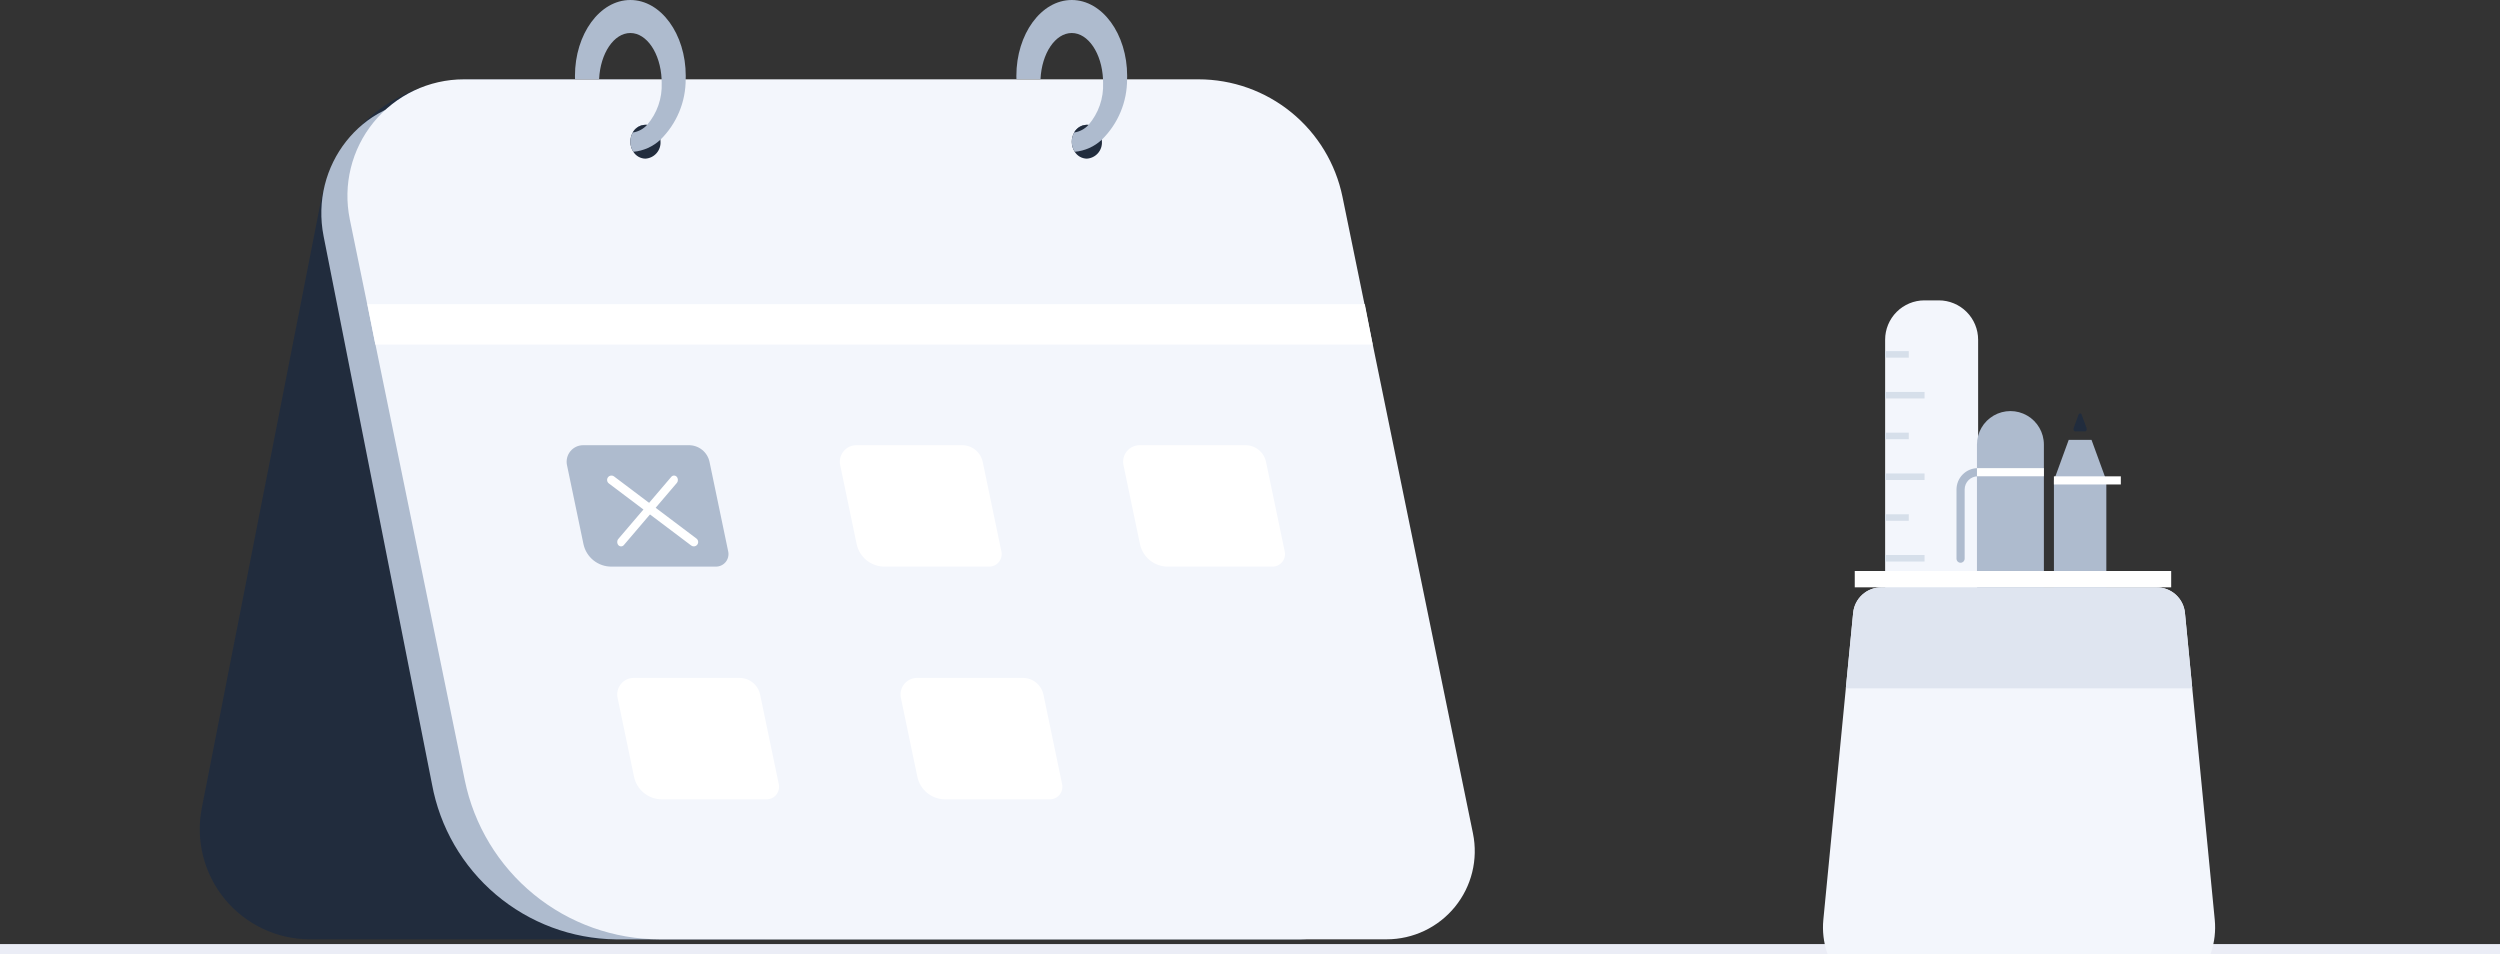 <svg id="Layer_1" data-name="Layer 1" xmlns="http://www.w3.org/2000/svg" xmlns:xlink="http://www.w3.org/1999/xlink" viewBox="0 0 247.08 94.304">
    <rect x="0" y="0" width="247.08" height="94.304" fill="#333333" stroke="none"/>
    <defs>
        <clipPath id="clip-path">
            <path d="M19.945,79.85,31.68,20.041A15.109,15.109,0,0,1,46.507,7.84H63.64l11.946,84.994H30.629A10.888,10.888,0,0,1,19.945,79.85" style="fill:none;clip-rule:evenodd" />
        </clipPath>
        <clipPath id="clip-path-2">
            <rect x="-601" y="-363" width="1440" height="800" style="fill:none" />
        </clipPath>
        <clipPath id="clip-path-3">
            <rect width="247.08" height="94.304" style="fill:none" />
        </clipPath>
        <clipPath id="clip-path-4">
            <rect width="248" height="96" style="fill:none" />
        </clipPath>
        <clipPath id="clip-path-5">
            <path d="M111.021,9.84A13.822,13.822,0,0,1,124.434,21.18l12.153,61.442A8.432,8.432,0,0,1,128.544,92.84H60.849a18.71,18.71,0,0,1-18.157-15.351L34.041,33.752,31.983,23.348C30.603,16.372,35.745,9.84,42.616,9.84Z" style="fill:none;clip-rule:evenodd" />
        </clipPath>
        <clipPath id="clip-path-6">
            <rect width="248" height="95" style="fill:none" />
        </clipPath>
        <clipPath id="clip-path-8">
            <rect y="93.304" width="247.08" height="1" style="fill:none" />
        </clipPath>
        <clipPath id="clip-path-9">
            <path d="M191.613,61.812H190.2a3.889,3.889,0,0,1-3.889-3.889V33.575a3.889,3.889,0,0,1,3.889-3.889h1.413a3.889,3.889,0,0,1,3.889,3.889v24.348a3.889,3.889,0,0,1-3.889,3.889" style="fill:none;clip-rule:evenodd" />
        </clipPath>
        <clipPath id="clip-path-11">
            <rect x="186.31" y="34.703" width="2.34" height="0.646" style="fill:none" />
        </clipPath>
        <clipPath id="clip-path-12">
            <rect x="186.311" y="38.734" width="3.897" height="0.646" style="fill:none" />
        </clipPath>
        <clipPath id="clip-path-13">
            <rect x="186.31" y="42.764" width="2.34" height="0.646" style="fill:none" />
        </clipPath>
        <clipPath id="clip-path-14">
            <rect x="186.311" y="46.794" width="3.897" height="0.646" style="fill:none" />
        </clipPath>
        <clipPath id="clip-path-15">
            <rect x="186.31" y="50.825" width="2.34" height="0.646" style="fill:none" />
        </clipPath>
        <clipPath id="clip-path-16">
            <rect x="186.311" y="54.855" width="3.897" height="0.646" style="fill:none" />
        </clipPath>
        <clipPath id="clip-path-17">
            <path d="M211.044,99.54h-22.995a7.882,7.882,0,0,1-7.844-8.643l2.946-30.322a2.797,2.797,0,0,1,2.784-2.527h27.223a2.798,2.798,0,0,1,2.785,2.527l2.945,30.322a7.881,7.881,0,0,1-7.844,8.643" style="fill:none;clip-rule:evenodd" />
        </clipPath>
        <clipPath id="clip-path-19">
            <rect x="202.994" y="47.478" width="5.179" height="13.59" style="fill:none" />
        </clipPath>
        <clipPath id="clip-path-20">
            <polygon points="208.172 47.48 202.992 47.48 204.455 43.474 206.709 43.474 208.172 47.48" style="fill:none;clip-rule:evenodd" />
        </clipPath>
        <clipPath id="clip-path-22">
            <path d="M206.063,42.636h-.961c-.13,0-.215-.177-.159-.33l.481-1.317a.163.163,0,0,1,.319.001l.479,1.317c.056.153-.029.329-.159.329" style="fill:none;clip-rule:evenodd" />
        </clipPath>
        <clipPath id="clip-path-24">
            <path d="M198.694,61.068h0a3.308,3.308,0,0,1-3.307-3.307V43.935a3.307,3.307,0,0,1,6.614,0v13.826a3.308,3.308,0,0,1-3.307,3.307" style="fill:none;clip-rule:evenodd" />
        </clipPath>
        <clipPath id="clip-path-26">
            <path d="M193.768,55.619a.403.403,0,0,1-.403-.403v-6.839a2.114,2.114,0,0,1,2.112-2.111h1.53a.403.403,0,1,1,0,.806h-1.53a1.307,1.307,0,0,0-1.306,1.305v6.839a.403.403,0,0,1-.403.403" style="fill:none;clip-rule:evenodd" />
        </clipPath>
        <clipPath id="clip-path-28">
            <rect x="183.309" y="56.433" width="31.273" height="1.612" style="fill:none" />
        </clipPath>
        <clipPath id="clip-path-29">
            <rect x="195.388" y="46.266" width="6.613" height="0.806" style="fill:none" />
        </clipPath>
        <clipPath id="clip-path-30">
            <rect x="202.992" y="47.075" width="6.614" height="0.806" style="fill:none" />
        </clipPath>
        <clipPath id="clip-path-31">
            <path d="M182.427,68.027l.724-7.452a2.797,2.797,0,0,1,2.784-2.527h27.223a2.798,2.798,0,0,1,2.785,2.527l.724,7.452Z" style="fill:none;clip-rule:evenodd" />
        </clipPath>
        <clipPath id="clip-path-33">
            <line x1="180.447" y1="50.239" x2="210.581" y2="50.239" style="fill:none" />
        </clipPath>
        <clipPath id="clip-path-35">
            <path d="M45.855,7.84h72.591a14.531,14.531,0,0,1,14.234,11.612l12.897,62.919a8.714,8.714,0,0,1-8.536,10.464H65.204a19.669,19.669,0,0,1-19.268-15.72l-9.181-44.788-2.184-10.655A11.519,11.519,0,0,1,45.855,7.84" style="fill:none;clip-rule:evenodd" />
        </clipPath>
        <clipPath id="clip-path-37">
            <path d="M62.299,14.005a1.782,1.782,0,0,0,.295.998,1.435,1.435,0,0,0,1.193.677,1.593,1.593,0,0,0,1.494-1.675.906.906,0,0,0-.014-.194,1.582,1.582,0,0,0-1.313-1.468c-.054,0-.114-.006-.167-.006a1.456,1.456,0,0,0-1.247.757,1.794,1.794,0,0,0-.241.911" style="fill:none;clip-rule:evenodd" />
        </clipPath>
        <clipPath id="clip-path-39">
            <path d="M62.299,0c3.022,0,5.475,3.364,5.475,7.505,0,.107,0,.214-.007.315a8.335,8.335,0,0,1-2.5,5.99,4.527,4.527,0,0,1-2.673,1.193,1.782,1.782,0,0,1-.295-.998,1.801,1.801,0,0,1,.241-.912,1.458,1.458,0,0,1,1.247-.757c.053,0,.113.007.167.007a5.969,5.969,0,0,0,1.441-4.155c0-.127,0-.247-.007-.368-.121-2.546-1.461-4.557-3.089-4.557s-2.968,2.011-3.089,4.557h-2.379c-.007-.107-.007-.208-.007-.315,0-4.141,2.453-7.505,5.475-7.505" style="fill:none;clip-rule:evenodd" />
        </clipPath>
        <clipPath id="clip-path-41">
            <path d="M62.538,13.094a2.343,2.343,0,0,0,1.414-.75c-.054,0-.114-.007-.168-.007a1.456,1.456,0,0,0-1.246.757" style="fill:none;clip-rule:evenodd" />
        </clipPath>
        <clipPath id="clip-path-43">
            <path d="M105.924,14.005a1.782,1.782,0,0,0,.295.998,1.435,1.435,0,0,0,1.193.677,1.593,1.593,0,0,0,1.494-1.675.906.906,0,0,0-.014-.194,1.582,1.582,0,0,0-1.313-1.468c-.053,0-.114-.006-.167-.006a1.456,1.456,0,0,0-1.247.757,1.794,1.794,0,0,0-.241.911" style="fill:none;clip-rule:evenodd" />
        </clipPath>
        <clipPath id="clip-path-45">
            <path d="M105.924,0c3.022,0,5.475,3.364,5.475,7.505,0,.107,0,.214-.007.315a8.335,8.335,0,0,1-2.5,5.99,4.527,4.527,0,0,1-2.673,1.193,1.782,1.782,0,0,1-.295-.998,1.801,1.801,0,0,1,.241-.912,1.458,1.458,0,0,1,1.247-.757c.053,0,.114.007.167.007a5.969,5.969,0,0,0,1.441-4.155c0-.127,0-.247-.007-.368-.121-2.546-1.461-4.557-3.089-4.557s-2.968,2.011-3.089,4.557h-2.379c-.007-.107-.007-.208-.007-.315,0-4.141,2.453-7.505,5.475-7.505" style="fill:none;clip-rule:evenodd" />
        </clipPath>
        <clipPath id="clip-path-47">
            <path d="M106.162,13.094a2.343,2.343,0,0,0,1.414-.75c-.054,0-.114-.007-.168-.007a1.456,1.456,0,0,0-1.246.757" style="fill:none;clip-rule:evenodd" />
        </clipPath>
        <clipPath id="clip-path-49">
            <line x1="135.264" y1="32.056" x2="36.755" y2="32.056" style="fill:none" />
        </clipPath>
        <clipPath id="clip-path-51">
            <polygon points="37.097 34.056 135.663 34.056 134.888 30.056 36.31 30.056 37.097 34.056" style="fill:none;clip-rule:evenodd" />
        </clipPath>
        <clipPath id="clip-path-53">
            <rect x="56" y="44" width="16" height="12" style="fill:none" />
        </clipPath>
        <clipPath id="clip-path-54">
            <rect x="55" y="43" width="18" height="14" style="fill:none" />
        </clipPath>
        <clipPath id="clip-path-55">
            <path d="M57.655,44H68.078a2.078,2.078,0,0,1,2.044,1.639l1.852,8.884A1.236,1.236,0,0,1,70.749,56H60.433a2.813,2.813,0,0,1-2.767-2.219l-1.319-6.324-.314-1.504A1.634,1.634,0,0,1,57.655,44" style="fill:none;clip-rule:evenodd" />
        </clipPath>
        <clipPath id="clip-path-57">
            <line x1="61" y1="53" x2="67" y2="47" style="fill:none" />
        </clipPath>
        <clipPath id="clip-path-59">
            <path d="M61.383,54a.361.361,0,0,1-.266-.12.472.472,0,0,1-.011-.611l5.234-6.136a.353.353,0,0,1,.542-.012.471.471,0,0,1,.01.61L61.66,53.867A.363.363,0,0,1,61.383,54" style="fill:none;clip-rule:evenodd" />
        </clipPath>
        <clipPath id="clip-path-61">
            <path d="M68.57,54a.426.426,0,0,1-.257-.086l-8.14-6.136a.433.433,0,0,1-.086-.605.428.428,0,0,1,.601-.086l8.141,6.136a.433.433,0,0,1,.086.605A.428.428,0,0,1,68.57,54" style="fill:none;clip-rule:evenodd" />
        </clipPath>
        <clipPath id="clip-path-63">
            <rect x="83" y="44" width="16" height="12" style="fill:none" />
        </clipPath>
        <clipPath id="clip-path-64">
            <rect x="82" y="43" width="18" height="14" style="fill:none" />
        </clipPath>
        <clipPath id="clip-path-65">
            <path d="M84.655,44H95.078a2.078,2.078,0,0,1,2.044,1.639l1.852,8.884A1.236,1.236,0,0,1,97.749,56H87.433a2.813,2.813,0,0,1-2.767-2.219l-1.319-6.324-.314-1.504A1.634,1.634,0,0,1,84.655,44" style="fill:none;clip-rule:evenodd" />
        </clipPath>
        <clipPath id="clip-path-67">
            <rect x="111" y="44" width="16" height="12" style="fill:none" />
        </clipPath>
        <clipPath id="clip-path-68">
            <rect x="110" y="43" width="18" height="14" style="fill:none" />
        </clipPath>
        <clipPath id="clip-path-69">
            <path d="M112.655,44h10.424a2.078,2.078,0,0,1,2.044,1.639l1.852,8.884A1.236,1.236,0,0,1,125.749,56H115.433a2.813,2.813,0,0,1-2.767-2.219l-1.319-6.324-.314-1.504A1.634,1.634,0,0,1,112.655,44" style="fill:none;clip-rule:evenodd" />
        </clipPath>
        <clipPath id="clip-path-71">
            <rect x="61" y="67" width="16" height="12" style="fill:none" />
        </clipPath>
        <clipPath id="clip-path-72">
            <rect x="60" y="66" width="18" height="14" style="fill:none" />
        </clipPath>
        <clipPath id="clip-path-73">
            <path d="M62.655,67H73.078a2.078,2.078,0,0,1,2.044,1.639l1.852,8.884A1.236,1.236,0,0,1,75.749,79H65.433a2.813,2.813,0,0,1-2.767-2.219l-1.319-6.324-.314-1.504A1.634,1.634,0,0,1,62.655,67" style="fill:none;clip-rule:evenodd" />
        </clipPath>
        <clipPath id="clip-path-75">
            <rect x="89" y="67" width="16" height="12" style="fill:none" />
        </clipPath>
        <clipPath id="clip-path-76">
            <rect x="88" y="66" width="18" height="14" style="fill:none" />
        </clipPath>
        <clipPath id="clip-path-77">
            <path d="M90.655,67h10.424a2.078,2.078,0,0,1,2.044,1.639l1.852,8.884A1.236,1.236,0,0,1,103.749,79H93.433a2.813,2.813,0,0,1-2.767-2.219l-1.319-6.324-.314-1.504A1.634,1.634,0,0,1,90.655,67" style="fill:none;clip-rule:evenodd" />
        </clipPath>
    </defs>
    <g style="clip-path:url(#clip-path)">
        <g style="clip-path:url(#clip-path-2)">
            <rect x="17.625" y="6.84" width="58.961" height="86.994" style="fill:#212c3d" />
        </g>
    </g>
    <g style="clip-path:url(#clip-path-3)">
        <g style="clip-path:url(#clip-path-4)">
            <g style="clip-path:url(#clip-path-5)">
                <g style="clip-path:url(#clip-path-6)">
                    <rect x="29.603" y="8.84" width="109.028" height="85" style="fill:#aebbce" />
                </g>
            </g>
            <g style="clip-path:url(#clip-path-6)">
                <path d="M40.254,40v-.895l3.361-3.679q.592-.646.974-1.126a4.163,4.163,0,0,0,.569-.905,2.197,2.197,0,0,0,.186-.892,1.664,1.664,0,0,0-.256-.93,1.695,1.695,0,0,0-.699-.607,2.258,2.258,0,0,0-.994-.214,2.074,2.074,0,0,0-1.022.241,1.673,1.673,0,0,0-.671.674,2.084,2.084,0,0,0-.236,1.014H40.294a2.954,2.954,0,0,1,.413-1.571,2.862,2.862,0,0,1,1.126-1.054,3.373,3.373,0,0,1,1.603-.378,3.253,3.253,0,0,1,1.586.378,2.841,2.841,0,0,1,1.084,1.019,2.679,2.679,0,0,1,.393,1.427,3.084,3.084,0,0,1-.201,1.096,4.899,4.899,0,0,1-.696,1.188q-.495.654-1.37,1.593l-2.287,2.446v.08h4.733V40ZM52.305,29.818V40h-1.233V31.111h-.06l-2.486,1.651V31.509l2.546-1.69ZM55.223,40v-.895l3.361-3.679q.592-.646.974-1.126a4.163,4.163,0,0,0,.569-.905,2.197,2.197,0,0,0,.186-.892,1.664,1.664,0,0,0-.256-.93,1.695,1.695,0,0,0-.699-.607,2.258,2.258,0,0,0-.994-.214,2.074,2.074,0,0,0-1.022.241,1.673,1.673,0,0,0-.671.674,2.084,2.084,0,0,0-.236,1.014H55.263a2.954,2.954,0,0,1,.413-1.571,2.862,2.862,0,0,1,1.126-1.054,3.373,3.373,0,0,1,1.603-.378,3.253,3.253,0,0,1,1.586.378,2.841,2.841,0,0,1,1.084,1.019,2.679,2.679,0,0,1,.393,1.427,3.084,3.084,0,0,1-.201,1.096,4.899,4.899,0,0,1-.696,1.188q-.495.654-1.37,1.593l-2.287,2.446v.08h4.733V40Zm16.843-7h-1.233a2.59,2.59,0,0,0-.38-.935,2.641,2.641,0,0,0-.656-.679,2.853,2.853,0,0,0-.853-.415,3.396,3.396,0,0,0-.974-.139,3.094,3.094,0,0,0-1.673.467,3.228,3.228,0,0,0-1.188,1.377,5.882,5.882,0,0,0,0,4.465,3.227,3.227,0,0,0,1.188,1.377,3.094,3.094,0,0,0,1.673.467,3.396,3.396,0,0,0,.974-.139,2.853,2.853,0,0,0,.853-.415,2.588,2.588,0,0,0,1.037-1.613h1.233a4.11,4.11,0,0,1-.507,1.397,3.786,3.786,0,0,1-.915,1.046,3.984,3.984,0,0,1-1.226.654,4.601,4.601,0,0,1-1.449.224,4.266,4.266,0,0,1-2.317-.636,4.366,4.366,0,0,1-1.596-1.81,6.955,6.955,0,0,1,0-5.568,4.367,4.367,0,0,1,1.596-1.81A4.267,4.267,0,0,1,67.97,29.679a4.601,4.601,0,0,1,1.449.224,3.982,3.982,0,0,1,1.226.654,3.801,3.801,0,0,1,.915,1.044A4.087,4.087,0,0,1,72.067,33Zm5.248,7.139a4.31,4.31,0,0,1-1.752-.338,2.975,2.975,0,0,1-1.218-.942,2.503,2.503,0,0,1-.49-1.405h1.253a1.467,1.467,0,0,0,.338.848,1.942,1.942,0,0,0,.78.549,2.842,2.842,0,0,0,1.069.194,2.804,2.804,0,0,0,1.163-.229,1.909,1.909,0,0,0,.795-.636,1.594,1.594,0,0,0,.288-.945,1.784,1.784,0,0,0-.278-.992,1.85,1.85,0,0,0-.815-.674,3.169,3.169,0,0,0-1.312-.244H76.32V34.233h.815a2.455,2.455,0,0,0,1.066-.219,1.728,1.728,0,0,0,.721-.617,1.665,1.665,0,0,0,.261-.935,1.722,1.722,0,0,0-.229-.9,1.568,1.568,0,0,0-.644-.597,2.109,2.109,0,0,0-.977-.214,2.581,2.581,0,0,0-.992.191,1.879,1.879,0,0,0-.758.552,1.448,1.448,0,0,0-.318.868H74.073a2.436,2.436,0,0,1,.482-1.404,3.041,3.041,0,0,1,1.186-.942,3.808,3.808,0,0,1,1.613-.338,3.257,3.257,0,0,1,1.621.38,2.713,2.713,0,0,1,1.039,1.002,2.617,2.617,0,0,1,.363,1.342,2.393,2.393,0,0,1-.45,1.467,2.305,2.305,0,0,1-1.22.84v.08a2.37,2.37,0,0,1,1.506.818,2.479,2.479,0,0,1,.542,1.628,2.578,2.578,0,0,1-.45,1.489,3.084,3.084,0,0,1-1.226,1.037A3.98,3.98,0,0,1,77.314,40.139ZM86.1,40h-3.142V29.818H86.24a4.987,4.987,0,0,1,2.535.609,4.022,4.022,0,0,1,1.616,1.745,6.871,6.871,0,0,1-.005,5.454,4.02,4.02,0,0,1-1.651,1.76A5.269,5.269,0,0,1,86.1,40Zm-1.909-1.094h1.83a4.083,4.083,0,0,0,2.093-.487,3.002,3.002,0,0,0,1.238-1.387,5.823,5.823,0,0,0,.005-4.268,2.987,2.987,0,0,0-1.203-1.372,3.82,3.82,0,0,0-1.994-.48H84.191Z" style="fill:#6c859d" />
            </g>
            <g style="clip-path:url(#clip-path-8)">
                <rect x="-1" y="92.304" width="249.08" height="3" style="fill:#ebedf6" />
            </g>
            <g style="clip-path:url(#clip-path-9)">
                <g style="clip-path:url(#clip-path-6)">
                    <rect x="185.31" y="28.686" width="11.191" height="34.126" style="fill:#f3f6fc" />
                </g>
            </g>
            <g style="clip-path:url(#clip-path-11)">
                <rect x="185.31" y="33.703" width="4.34" height="2.646" style="fill:#d6dfea" />
            </g>
            <g style="clip-path:url(#clip-path-12)">
                <rect x="185.311" y="37.734" width="5.897" height="2.646" style="fill:#d6dfea" />
            </g>
            <g style="clip-path:url(#clip-path-13)">
                <rect x="185.31" y="41.764" width="4.34" height="2.646" style="fill:#d6dfea" />
            </g>
            <g style="clip-path:url(#clip-path-14)">
                <rect x="185.311" y="45.794" width="5.897" height="2.646" style="fill:#d6dfea" />
            </g>
            <g style="clip-path:url(#clip-path-15)">
                <rect x="185.31" y="49.825" width="4.34" height="2.646" style="fill:#d6dfea" />
            </g>
            <g style="clip-path:url(#clip-path-16)">
                <rect x="185.311" y="53.855" width="5.897" height="2.646" style="fill:#d6dfea" />
            </g>
            <g style="clip-path:url(#clip-path-17)">
                <g style="clip-path:url(#clip-path-6)">
                    <rect x="178.756" y="57.048" width="41.582" height="38.952" style="fill:#f3f6fc" />
                </g>
            </g>
            <g style="clip-path:url(#clip-path-19)">
                <rect x="201.994" y="46.478" width="7.179" height="15.59" style="fill:#aebbce" />
            </g>
            <g style="clip-path:url(#clip-path-20)">
                <g style="clip-path:url(#clip-path-6)">
                    <rect x="201.992" y="42.474" width="7.18" height="6.006" style="fill:#aebbce" />
                </g>
            </g>
            <g style="clip-path:url(#clip-path-22)">
                <g style="clip-path:url(#clip-path-6)">
                    <rect x="203.887" y="39.814" width="3.391" height="3.822" style="fill:#212c3d" />
                </g>
            </g>
            <g style="clip-path:url(#clip-path-24)">
                <g style="clip-path:url(#clip-path-6)">
                    <rect x="194.387" y="39.628" width="8.614" height="22.44" style="fill:#aebbce" />
                </g>
            </g>
            <g style="clip-path:url(#clip-path-26)">
                <g style="clip-path:url(#clip-path-6)">
                    <rect x="192.365" y="45.266" width="6.046" height="11.353" style="fill:#aebbce" />
                </g>
            </g>
            <g style="clip-path:url(#clip-path-28)">
                <rect x="182.309" y="55.433" width="33.273" height="3.612" style="fill:#fff" />
            </g>
            <g style="clip-path:url(#clip-path-29)">
                <rect x="194.388" y="45.266" width="8.613" height="2.806" style="fill:#fff" />
            </g>
            <g style="clip-path:url(#clip-path-30)">
                <rect x="201.992" y="46.075" width="8.614" height="2.806" style="fill:#fff" />
            </g>
            <g style="clip-path:url(#clip-path-31)">
                <g style="clip-path:url(#clip-path-6)">
                    <rect x="181.427" y="57.048" width="36.24" height="11.979" style="fill:#dfe5f0" />
                </g>
            </g>
            <g style="clip-path:url(#clip-path-33)">
                <g style="clip-path:url(#clip-path-6)">
                    <rect x="179.447" y="49.239" width="32.134" height="2" style="fill:#fff" />
                </g>
            </g>
            <g style="clip-path:url(#clip-path-35)">
                <g style="clip-path:url(#clip-path-6)">
                    <rect x="32.107" y="6.84" width="115.577" height="86.995" style="fill:#f3f6fc" />
                </g>
            </g>
            <g style="clip-path:url(#clip-path-37)">
                <g style="clip-path:url(#clip-path-6)">
                    <rect x="61.299" y="11.337" width="4.982" height="5.343" style="fill:#212c3d" />
                </g>
            </g>
            <g style="clip-path:url(#clip-path-39)">
                <g style="clip-path:url(#clip-path-6)">
                    <rect x="55.824" y="-1" width="12.95" height="17.003" style="fill:#aebbce" />
                </g>
            </g>
            <g style="clip-path:url(#clip-path-41)">
                <g style="clip-path:url(#clip-path-6)">
                    <rect x="61.538" y="11.337" width="3.414" height="2.757" style="fill:#212c3d" />
                </g>
            </g>
            <g style="clip-path:url(#clip-path-43)">
                <g style="clip-path:url(#clip-path-6)">
                    <rect x="104.924" y="11.337" width="4.982" height="5.343" style="fill:#212c3d" />
                </g>
            </g>
            <g style="clip-path:url(#clip-path-45)">
                <g style="clip-path:url(#clip-path-6)">
                    <rect x="99.449" y="-1" width="12.95" height="17.003" style="fill:#aebbce" />
                </g>
            </g>
            <g style="clip-path:url(#clip-path-47)">
                <g style="clip-path:url(#clip-path-6)">
                    <rect x="105.162" y="11.337" width="3.414" height="2.757" style="fill:#212c3d" />
                </g>
            </g>
            <g style="clip-path:url(#clip-path-49)">
                <g style="clip-path:url(#clip-path-6)">
                    <rect x="35.755" y="31.056" width="100.509" height="2" style="fill:#f3f6fc" />
                </g>
            </g>
            <g style="clip-path:url(#clip-path-51)">
                <g style="clip-path:url(#clip-path-6)">
                    <rect x="35.31" y="29.056" width="101.353" height="6" style="fill:#fff" />
                </g>
            </g>
        </g>
    </g>
    <g style="clip-path:url(#clip-path-53)">
        <g style="clip-path:url(#clip-path-54)">
            <g style="clip-path:url(#clip-path-55)">
                <g style="clip-path:url(#clip-path-53)">
                    <rect x="55" y="43" width="18" height="14" style="fill:#aebbce" />
                </g>
            </g>
        </g>
    </g>
    <g style="clip-path:url(#clip-path-57)">
        <g style="clip-path:url(#clip-path-2)">
            <rect x="60" y="46" width="8" height="8" style="fill:#010101" />
        </g>
    </g>
    <g style="clip-path:url(#clip-path-59)">
        <g style="clip-path:url(#clip-path-2)">
            <rect x="59.96" y="45.955" width="8.08" height="9.045" style="fill:#fff" />
        </g>
    </g>
    <g style="clip-path:url(#clip-path-61)">
        <g style="clip-path:url(#clip-path-2)">
            <rect x="58.943" y="45.943" width="11.113" height="9.057" style="fill:#fff" />
        </g>
    </g>
    <g style="clip-path:url(#clip-path-63)">
        <g style="clip-path:url(#clip-path-64)">
            <g style="clip-path:url(#clip-path-65)">
                <g style="clip-path:url(#clip-path-63)">
                    <rect x="82" y="43" width="18" height="14" style="fill:#fff" />
                </g>
            </g>
        </g>
    </g>
    <g style="clip-path:url(#clip-path-67)">
        <g style="clip-path:url(#clip-path-68)">
            <g style="clip-path:url(#clip-path-69)">
                <g style="clip-path:url(#clip-path-67)">
                    <rect x="110" y="43" width="18" height="14" style="fill:#fff" />
                </g>
            </g>
        </g>
    </g>
    <g style="clip-path:url(#clip-path-71)">
        <g style="clip-path:url(#clip-path-72)">
            <g style="clip-path:url(#clip-path-73)">
                <g style="clip-path:url(#clip-path-71)">
                    <rect x="60" y="66" width="18" height="14" style="fill:#fff" />
                </g>
            </g>
        </g>
    </g>
    <g style="clip-path:url(#clip-path-75)">
        <g style="clip-path:url(#clip-path-76)">
            <g style="clip-path:url(#clip-path-77)">
                <g style="clip-path:url(#clip-path-75)">
                    <rect x="88" y="66" width="18" height="14" style="fill:#fff" />
                </g>
            </g>
        </g>
    </g>
</svg>